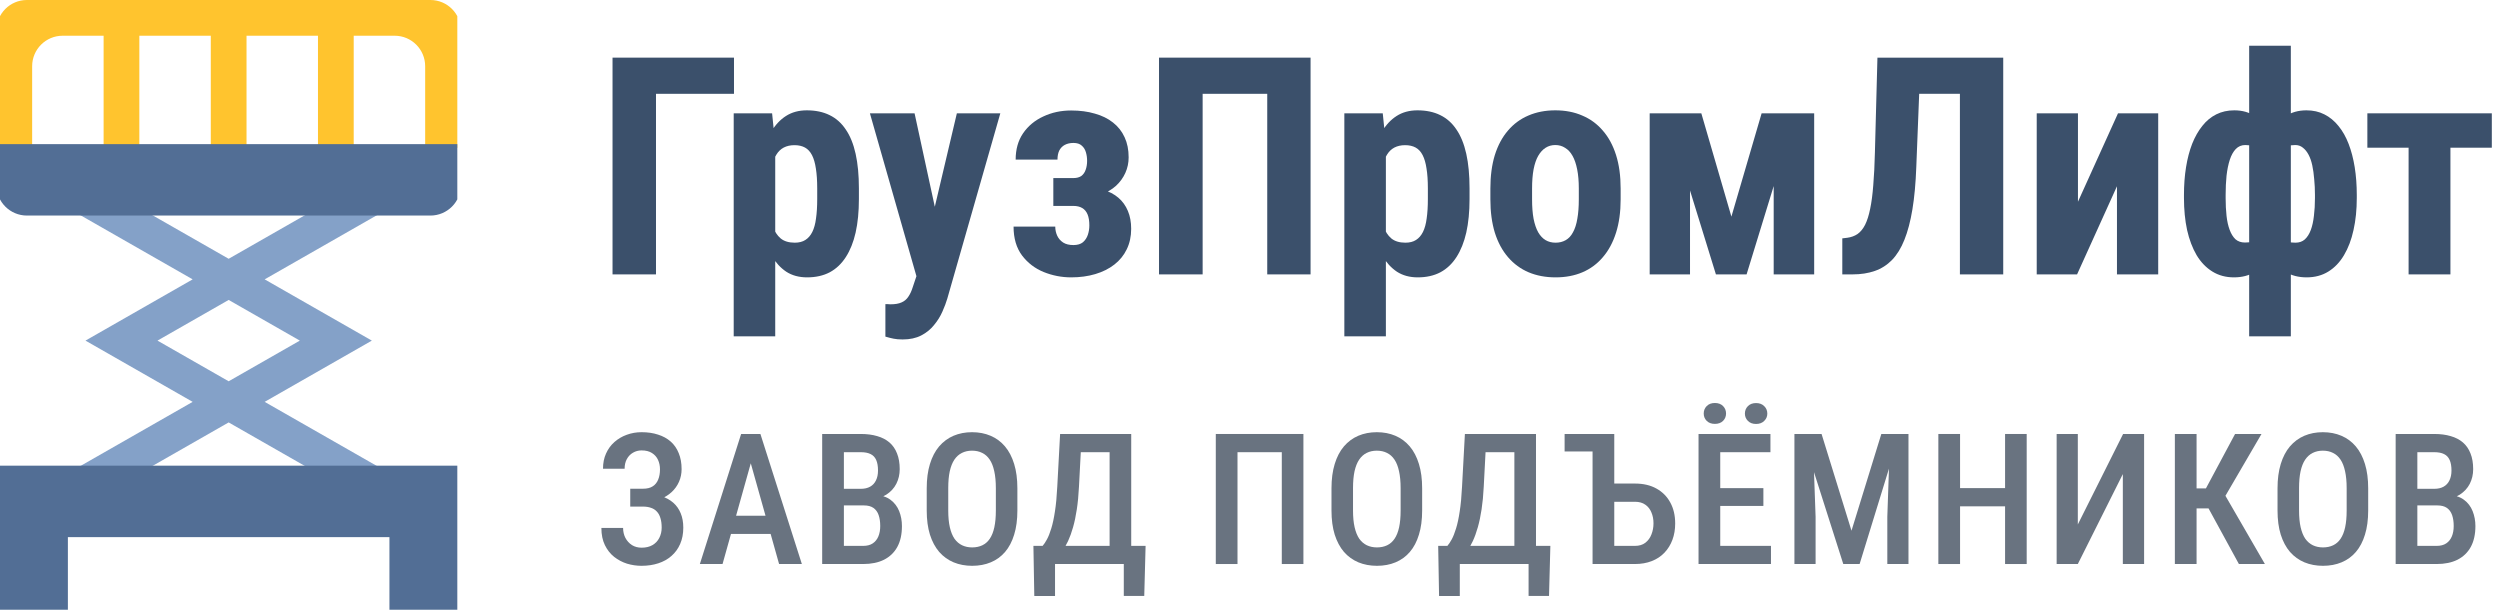<svg width="164" height="40" viewBox="0 0 164 40" fill="none" xmlns="http://www.w3.org/2000/svg">
<g clip-path="url(#clip0_691_1209)">
<path d="M48.15 3.781V6.154H43.033V18H40.182V3.781H48.15Z" fill="#3B506B"/>
<path d="M50.855 9.465V22.062H48.131V7.434H50.65L50.855 9.465ZM56.344 12.355V13.059C56.344 13.885 56.272 14.618 56.129 15.256C55.986 15.887 55.771 16.424 55.484 16.867C55.204 17.303 54.853 17.635 54.43 17.863C54.007 18.085 53.512 18.195 52.945 18.195C52.418 18.195 51.962 18.072 51.578 17.824C51.2 17.57 50.882 17.222 50.621 16.779C50.361 16.337 50.152 15.819 49.996 15.227C49.84 14.634 49.719 13.999 49.635 13.322V12.229C49.713 11.506 49.827 10.842 49.977 10.236C50.126 9.624 50.331 9.094 50.592 8.645C50.859 8.195 51.181 7.85 51.559 7.609C51.943 7.362 52.398 7.238 52.926 7.238C53.499 7.238 53.997 7.342 54.42 7.551C54.85 7.759 55.204 8.075 55.484 8.498C55.771 8.915 55.986 9.445 56.129 10.09C56.272 10.734 56.344 11.49 56.344 12.355ZM53.609 13.059V12.355C53.609 11.848 53.58 11.415 53.522 11.057C53.469 10.699 53.385 10.406 53.268 10.178C53.15 9.95 52.997 9.784 52.809 9.68C52.62 9.576 52.389 9.523 52.115 9.523C51.848 9.523 51.614 9.576 51.412 9.68C51.217 9.784 51.057 9.937 50.934 10.139C50.81 10.334 50.715 10.575 50.65 10.861C50.585 11.141 50.55 11.46 50.543 11.818V13.732C50.556 14.156 50.611 14.53 50.709 14.855C50.813 15.181 50.979 15.441 51.207 15.637C51.435 15.825 51.744 15.92 52.135 15.92C52.415 15.92 52.646 15.861 52.828 15.744C53.017 15.627 53.17 15.451 53.287 15.217C53.404 14.982 53.486 14.686 53.531 14.328C53.583 13.97 53.609 13.547 53.609 13.059Z" fill="#3B506B"/>
<path d="M60.562 16.789L62.77 7.434H65.621L62.145 19.582C62.066 19.849 61.959 20.135 61.822 20.441C61.685 20.754 61.503 21.047 61.275 21.32C61.054 21.6 60.774 21.828 60.435 22.004C60.097 22.18 59.69 22.268 59.215 22.268C58.974 22.268 58.779 22.251 58.629 22.219C58.486 22.193 58.303 22.147 58.082 22.082V19.953C58.141 19.953 58.196 19.953 58.248 19.953C58.307 19.96 58.362 19.963 58.414 19.963C58.72 19.963 58.964 19.921 59.147 19.836C59.329 19.758 59.475 19.634 59.586 19.465C59.703 19.296 59.801 19.084 59.879 18.83L60.562 16.789ZM59.996 7.434L61.637 15.012L62.008 18.098L60.162 18.273L57.066 7.434H59.996Z" fill="#3B506B"/>
<path d="M70.973 12.961H69.098V11.682H70.406C70.628 11.682 70.803 11.636 70.934 11.545C71.064 11.447 71.158 11.314 71.217 11.145C71.282 10.969 71.314 10.77 71.314 10.549C71.314 10.354 71.288 10.168 71.236 9.992C71.184 9.81 71.093 9.663 70.963 9.553C70.839 9.436 70.657 9.377 70.416 9.377C70.201 9.377 70.012 9.419 69.85 9.504C69.693 9.589 69.573 9.712 69.488 9.875C69.41 10.038 69.371 10.236 69.371 10.471H66.627C66.627 9.794 66.79 9.217 67.115 8.742C67.447 8.26 67.89 7.893 68.443 7.639C68.997 7.378 69.606 7.248 70.269 7.248C70.842 7.248 71.36 7.316 71.822 7.453C72.291 7.583 72.688 7.779 73.014 8.039C73.346 8.299 73.6 8.622 73.775 9.006C73.951 9.383 74.039 9.823 74.039 10.324C74.039 10.682 73.967 11.021 73.824 11.34C73.681 11.659 73.476 11.942 73.209 12.19C72.942 12.43 72.62 12.619 72.242 12.756C71.865 12.893 71.441 12.961 70.973 12.961ZM69.098 12.258H70.973C71.493 12.258 71.953 12.32 72.35 12.443C72.753 12.56 73.092 12.736 73.365 12.971C73.639 13.205 73.847 13.495 73.99 13.84C74.133 14.178 74.205 14.569 74.205 15.012C74.205 15.513 74.107 15.962 73.912 16.359C73.723 16.75 73.453 17.082 73.102 17.355C72.75 17.629 72.333 17.837 71.852 17.98C71.37 18.124 70.842 18.195 70.269 18.195C69.644 18.195 69.042 18.078 68.463 17.844C67.89 17.609 67.418 17.248 67.047 16.76C66.676 16.265 66.49 15.633 66.49 14.865H69.225C69.225 15.074 69.267 15.272 69.352 15.461C69.436 15.643 69.566 15.793 69.742 15.91C69.918 16.021 70.143 16.076 70.416 16.076C70.683 16.076 70.891 16.014 71.041 15.891C71.191 15.76 71.298 15.598 71.363 15.402C71.428 15.207 71.461 15.002 71.461 14.787C71.461 14.494 71.422 14.253 71.344 14.065C71.266 13.876 71.148 13.736 70.992 13.645C70.836 13.553 70.641 13.508 70.406 13.508H69.098V12.258Z" fill="#3B506B"/>
<path d="M85.973 3.781V18H83.131V6.154H78.893V18H76.031V3.781H85.973Z" fill="#3B506B"/>
<path d="M90.914 9.465V22.062H88.189V7.434H90.709L90.914 9.465ZM96.402 12.355V13.059C96.402 13.885 96.331 14.618 96.188 15.256C96.044 15.887 95.829 16.424 95.543 16.867C95.263 17.303 94.912 17.635 94.488 17.863C94.065 18.085 93.57 18.195 93.004 18.195C92.477 18.195 92.021 18.072 91.637 17.824C91.259 17.57 90.94 17.222 90.68 16.779C90.419 16.337 90.211 15.819 90.055 15.227C89.898 14.634 89.778 13.999 89.693 13.322V12.229C89.772 11.506 89.885 10.842 90.035 10.236C90.185 9.624 90.39 9.094 90.65 8.645C90.917 8.195 91.24 7.85 91.617 7.609C92.001 7.362 92.457 7.238 92.984 7.238C93.557 7.238 94.055 7.342 94.478 7.551C94.908 7.759 95.263 8.075 95.543 8.498C95.829 8.915 96.044 9.445 96.188 10.09C96.331 10.734 96.402 11.49 96.402 12.355ZM93.668 13.059V12.355C93.668 11.848 93.639 11.415 93.58 11.057C93.528 10.699 93.443 10.406 93.326 10.178C93.209 9.95 93.056 9.784 92.867 9.68C92.678 9.576 92.447 9.523 92.174 9.523C91.907 9.523 91.672 9.576 91.471 9.68C91.275 9.784 91.116 9.937 90.992 10.139C90.868 10.334 90.774 10.575 90.709 10.861C90.644 11.141 90.608 11.46 90.602 11.818V13.732C90.615 14.156 90.67 14.53 90.768 14.855C90.872 15.181 91.038 15.441 91.266 15.637C91.493 15.825 91.803 15.92 92.193 15.92C92.473 15.92 92.704 15.861 92.887 15.744C93.076 15.627 93.228 15.451 93.346 15.217C93.463 14.982 93.544 14.686 93.59 14.328C93.642 13.97 93.668 13.547 93.668 13.059Z" fill="#3B506B"/>
<path d="M97.769 13.078V12.365C97.769 11.538 97.867 10.806 98.062 10.168C98.264 9.53 98.551 8.996 98.922 8.566C99.293 8.13 99.739 7.801 100.26 7.58C100.787 7.352 101.376 7.238 102.027 7.238C102.685 7.238 103.274 7.352 103.795 7.58C104.322 7.801 104.771 8.13 105.143 8.566C105.52 8.996 105.81 9.53 106.012 10.168C106.214 10.806 106.314 11.538 106.314 12.365V13.078C106.314 13.898 106.214 14.628 106.012 15.266C105.81 15.904 105.52 16.441 105.143 16.877C104.771 17.313 104.326 17.642 103.805 17.863C103.284 18.085 102.698 18.195 102.047 18.195C101.396 18.195 100.807 18.085 100.279 17.863C99.758 17.642 99.309 17.313 98.932 16.877C98.554 16.441 98.264 15.904 98.062 15.266C97.867 14.628 97.769 13.898 97.769 13.078ZM100.504 12.365V13.078C100.504 13.566 100.536 13.99 100.602 14.348C100.673 14.706 100.774 15.002 100.904 15.236C101.041 15.471 101.204 15.643 101.393 15.754C101.581 15.865 101.799 15.92 102.047 15.92C102.294 15.92 102.516 15.865 102.711 15.754C102.906 15.643 103.066 15.471 103.189 15.236C103.32 15.002 103.414 14.706 103.473 14.348C103.538 13.99 103.57 13.566 103.57 13.078V12.365C103.57 11.89 103.535 11.473 103.463 11.115C103.391 10.751 103.29 10.454 103.16 10.227C103.03 9.992 102.867 9.816 102.672 9.699C102.483 9.576 102.268 9.514 102.027 9.514C101.786 9.514 101.572 9.576 101.383 9.699C101.201 9.816 101.041 9.992 100.904 10.227C100.774 10.454 100.673 10.751 100.602 11.115C100.536 11.473 100.504 11.89 100.504 12.365Z" fill="#3B506B"/>
<path d="M113.58 14.211L115.562 7.434H117.818L114.576 18H112.564L109.303 7.434H111.607L113.58 14.211ZM110.865 7.434V18H108.219V7.434H110.865ZM116.354 18V7.434H119.01V18H116.354Z" fill="#3B506B"/>
<path d="M129.342 3.781V6.154H123.512V3.781H129.342ZM131.412 3.781V18H128.57V3.781H131.412ZM123.16 3.781H125.992L125.709 10.949C125.67 12.017 125.585 12.945 125.455 13.732C125.325 14.52 125.149 15.188 124.928 15.734C124.713 16.275 124.443 16.714 124.117 17.053C123.792 17.385 123.414 17.626 122.984 17.775C122.555 17.925 122.07 18 121.529 18H120.855V15.637L121.178 15.598C121.432 15.565 121.656 15.484 121.852 15.354C122.047 15.217 122.213 15.015 122.35 14.748C122.486 14.475 122.597 14.126 122.682 13.703C122.773 13.273 122.841 12.753 122.887 12.141C122.939 11.529 122.975 10.816 122.994 10.002L123.16 3.781Z" fill="#3B506B"/>
<path d="M136.314 13.234L138.941 7.434H141.578V18H138.873V12.219L136.256 18H133.609V7.434H136.314V13.234Z" fill="#3B506B"/>
<path d="M154.605 12.795V12.99C154.605 13.752 154.534 14.452 154.391 15.09C154.254 15.721 154.046 16.271 153.766 16.74C153.492 17.203 153.15 17.561 152.74 17.814C152.33 18.068 151.855 18.195 151.314 18.195C150.787 18.195 150.331 18.078 149.947 17.844C149.563 17.609 149.241 17.281 148.98 16.857C148.727 16.434 148.518 15.943 148.355 15.383C148.199 14.823 148.082 14.217 148.004 13.566V12.199C148.082 11.496 148.199 10.845 148.355 10.246C148.512 9.647 148.72 9.123 148.98 8.674C149.241 8.218 149.56 7.867 149.938 7.619C150.322 7.365 150.777 7.238 151.305 7.238C151.741 7.238 152.132 7.326 152.477 7.502C152.828 7.678 153.137 7.932 153.404 8.264C153.671 8.589 153.893 8.98 154.068 9.436C154.244 9.891 154.378 10.402 154.469 10.969C154.56 11.535 154.605 12.144 154.605 12.795ZM151.861 12.99V12.785C151.861 12.427 151.845 12.085 151.812 11.76C151.786 11.428 151.744 11.125 151.686 10.852C151.627 10.578 151.546 10.344 151.441 10.148C151.337 9.953 151.214 9.8 151.07 9.689C150.927 9.572 150.761 9.514 150.572 9.514C150.201 9.514 149.895 9.608 149.654 9.797C149.413 9.979 149.231 10.243 149.107 10.588C148.99 10.926 148.922 11.33 148.902 11.799V13.967C148.922 14.377 148.987 14.725 149.098 15.012C149.215 15.298 149.394 15.523 149.635 15.685C149.876 15.842 150.191 15.92 150.582 15.92C150.829 15.92 151.035 15.848 151.197 15.705C151.36 15.555 151.49 15.35 151.588 15.09C151.686 14.823 151.754 14.514 151.793 14.162C151.839 13.804 151.861 13.413 151.861 12.99ZM143.268 12.99V12.785C143.268 12.141 143.313 11.535 143.404 10.969C143.495 10.402 143.629 9.891 143.805 9.436C143.987 8.98 144.208 8.589 144.469 8.264C144.729 7.932 145.035 7.678 145.387 7.502C145.738 7.326 146.132 7.238 146.568 7.238C147.096 7.238 147.545 7.365 147.916 7.619C148.294 7.867 148.609 8.218 148.863 8.674C149.124 9.123 149.332 9.647 149.488 10.246C149.651 10.845 149.771 11.496 149.85 12.199V13.498C149.765 14.162 149.645 14.781 149.488 15.354C149.339 15.92 149.133 16.418 148.873 16.848C148.613 17.271 148.29 17.603 147.906 17.844C147.529 18.078 147.076 18.195 146.549 18.195C146.015 18.195 145.543 18.068 145.133 17.814C144.723 17.561 144.378 17.203 144.098 16.74C143.824 16.271 143.616 15.721 143.473 15.09C143.336 14.452 143.268 13.752 143.268 12.99ZM146.002 12.785V12.99C146.002 13.413 146.021 13.804 146.061 14.162C146.1 14.514 146.168 14.82 146.266 15.08C146.363 15.341 146.49 15.546 146.646 15.695C146.809 15.838 147.018 15.91 147.271 15.91C147.669 15.91 147.988 15.829 148.229 15.666C148.469 15.503 148.645 15.275 148.756 14.982C148.873 14.683 148.935 14.322 148.941 13.898V11.799C148.935 11.33 148.87 10.926 148.746 10.588C148.629 10.243 148.45 9.979 148.209 9.797C147.968 9.608 147.662 9.514 147.291 9.514C147.044 9.514 146.835 9.602 146.666 9.777C146.503 9.947 146.373 10.181 146.275 10.48C146.178 10.78 146.106 11.128 146.061 11.525C146.021 11.916 146.002 12.336 146.002 12.785ZM147.545 22.062V3H150.279V22.062H147.545Z" fill="#3B506B"/>
<path d="M160.748 7.434V18H158.004V7.434H160.748ZM163.463 7.434V9.689H155.299V7.434H163.463Z" fill="#3B506B"/>
<path d="M42.334 32.91H41.344V32.06H42.182C42.447 32.06 42.66 32.008 42.82 31.902C42.984 31.797 43.103 31.648 43.178 31.457C43.256 31.266 43.295 31.043 43.295 30.789C43.295 30.562 43.252 30.355 43.166 30.168C43.08 29.98 42.947 29.83 42.768 29.717C42.592 29.604 42.365 29.547 42.088 29.547C41.881 29.547 41.691 29.598 41.52 29.699C41.352 29.797 41.219 29.936 41.121 30.115C41.023 30.295 40.975 30.506 40.975 30.748H39.557C39.557 30.377 39.623 30.045 39.756 29.752C39.889 29.455 40.072 29.203 40.307 28.996C40.541 28.789 40.81 28.631 41.115 28.521C41.424 28.408 41.748 28.352 42.088 28.352C42.486 28.352 42.846 28.404 43.166 28.51C43.49 28.611 43.768 28.764 43.998 28.967C44.228 29.17 44.404 29.424 44.525 29.729C44.65 30.029 44.713 30.379 44.713 30.777C44.713 31.07 44.656 31.346 44.543 31.604C44.43 31.861 44.268 32.088 44.057 32.283C43.846 32.478 43.594 32.633 43.301 32.746C43.012 32.855 42.69 32.91 42.334 32.91ZM41.344 32.4H42.334C42.725 32.4 43.072 32.449 43.377 32.547C43.685 32.645 43.947 32.787 44.162 32.975C44.377 33.162 44.541 33.395 44.654 33.672C44.768 33.945 44.824 34.26 44.824 34.615C44.824 35.014 44.756 35.369 44.619 35.682C44.486 35.99 44.297 36.252 44.051 36.467C43.809 36.682 43.52 36.844 43.184 36.953C42.852 37.062 42.484 37.117 42.082 37.117C41.762 37.117 41.445 37.07 41.133 36.977C40.824 36.879 40.543 36.73 40.289 36.531C40.035 36.328 39.832 36.07 39.68 35.758C39.527 35.445 39.451 35.07 39.451 34.633H40.875C40.875 34.871 40.926 35.09 41.027 35.289C41.133 35.484 41.275 35.641 41.455 35.758C41.639 35.871 41.85 35.928 42.088 35.928C42.369 35.928 42.607 35.871 42.803 35.758C42.998 35.645 43.147 35.488 43.248 35.289C43.353 35.086 43.406 34.859 43.406 34.609C43.406 34.371 43.379 34.164 43.324 33.988C43.273 33.812 43.195 33.67 43.09 33.56C42.988 33.447 42.861 33.365 42.709 33.315C42.557 33.26 42.379 33.232 42.176 33.232H41.344V32.4Z" fill="#697380"/>
<path d="M49.462 29.641L47.399 37H45.911L48.618 28.469H49.544L49.462 29.641ZM51.108 37L49.04 29.641L48.94 28.469H49.883L52.602 37H51.108ZM51.143 33.83V35.025H47.17V33.83H51.143Z" fill="#697380"/>
<path d="M56.677 33.156H54.937L54.931 32.066H56.472C56.71 32.066 56.913 32.02 57.081 31.926C57.249 31.832 57.376 31.695 57.462 31.516C57.552 31.336 57.597 31.119 57.597 30.865C57.597 30.584 57.558 30.355 57.48 30.18C57.402 30 57.279 29.869 57.111 29.787C56.947 29.705 56.736 29.664 56.478 29.664H55.359V37H53.935V28.469H56.478C56.876 28.469 57.232 28.516 57.544 28.609C57.861 28.699 58.128 28.838 58.347 29.025C58.566 29.213 58.732 29.453 58.845 29.746C58.962 30.035 59.021 30.379 59.021 30.777C59.021 31.125 58.947 31.445 58.798 31.738C58.65 32.027 58.429 32.266 58.136 32.453C57.847 32.637 57.488 32.746 57.058 32.781L56.677 33.156ZM56.624 37H54.468L55.124 35.81H56.624C56.878 35.81 57.087 35.756 57.251 35.647C57.415 35.537 57.538 35.385 57.62 35.19C57.702 34.994 57.743 34.766 57.743 34.504C57.743 34.23 57.708 33.992 57.638 33.789C57.568 33.586 57.454 33.43 57.298 33.32C57.142 33.211 56.935 33.156 56.677 33.156H55.242L55.253 32.066H57.087L57.415 32.482C57.825 32.49 58.16 32.592 58.417 32.787C58.675 32.978 58.864 33.227 58.986 33.531C59.107 33.836 59.167 34.162 59.167 34.51C59.167 35.053 59.066 35.51 58.863 35.881C58.66 36.248 58.368 36.527 57.989 36.719C57.614 36.906 57.16 37 56.624 37Z" fill="#697380"/>
<path d="M66.74 32.037V33.49C66.74 34.092 66.67 34.619 66.529 35.072C66.392 35.525 66.193 35.904 65.932 36.209C65.674 36.51 65.361 36.736 64.994 36.889C64.631 37.041 64.225 37.117 63.775 37.117C63.33 37.117 62.924 37.041 62.557 36.889C62.193 36.736 61.879 36.51 61.613 36.209C61.352 35.904 61.148 35.525 61.004 35.072C60.863 34.619 60.793 34.092 60.793 33.49V32.037C60.793 31.428 60.863 30.895 61.004 30.438C61.145 29.977 61.346 29.592 61.607 29.283C61.873 28.975 62.187 28.742 62.551 28.586C62.918 28.43 63.322 28.352 63.764 28.352C64.213 28.352 64.619 28.43 64.982 28.586C65.35 28.742 65.664 28.975 65.926 29.283C66.187 29.592 66.389 29.977 66.529 30.438C66.67 30.895 66.74 31.428 66.74 32.037ZM65.328 33.49V32.025C65.328 31.592 65.293 31.221 65.223 30.912C65.156 30.6 65.057 30.346 64.924 30.15C64.791 29.951 64.627 29.805 64.432 29.711C64.24 29.613 64.017 29.564 63.764 29.564C63.517 29.564 63.297 29.613 63.102 29.711C62.91 29.805 62.746 29.951 62.609 30.15C62.477 30.346 62.375 30.6 62.305 30.912C62.238 31.221 62.205 31.592 62.205 32.025V33.49C62.205 33.916 62.24 34.283 62.31 34.592C62.381 34.897 62.482 35.147 62.615 35.342C62.752 35.533 62.918 35.676 63.113 35.77C63.309 35.863 63.529 35.91 63.775 35.91C64.025 35.91 64.248 35.863 64.443 35.77C64.639 35.676 64.801 35.533 64.93 35.342C65.062 35.147 65.162 34.897 65.228 34.592C65.295 34.283 65.328 33.916 65.328 33.49Z" fill="#697380"/>
<path d="M74.049 35.81V37H68.876V35.81H74.049ZM69.21 35.81V39.098H67.85L67.792 35.81H69.21ZM75.151 35.81L75.063 39.092H73.721V35.81H75.151ZM73.106 28.469V29.664H69.825V28.469H73.106ZM74.208 28.469V37H72.79V28.469H74.208ZM69.543 28.469H70.962L70.78 31.938C70.752 32.484 70.706 32.977 70.639 33.414C70.573 33.852 70.491 34.242 70.393 34.586C70.296 34.93 70.186 35.232 70.065 35.494C69.944 35.752 69.813 35.977 69.672 36.168C69.536 36.359 69.391 36.523 69.239 36.66C69.09 36.797 68.942 36.91 68.793 37H68.079V35.81H68.395C68.485 35.709 68.579 35.568 68.676 35.389C68.778 35.205 68.874 34.965 68.963 34.668C69.057 34.367 69.137 33.994 69.204 33.549C69.274 33.103 69.325 32.566 69.356 31.938L69.543 28.469Z" fill="#697380"/>
<path d="M85.504 28.469V37H84.086V29.664H81.18V37H79.756V28.469H85.504Z" fill="#697380"/>
<path d="M93.293 32.037V33.49C93.293 34.092 93.223 34.619 93.082 35.072C92.946 35.525 92.747 35.904 92.485 36.209C92.227 36.51 91.915 36.736 91.547 36.889C91.184 37.041 90.778 37.117 90.329 37.117C89.883 37.117 89.477 37.041 89.11 36.889C88.747 36.736 88.432 36.51 88.166 36.209C87.905 35.904 87.702 35.525 87.557 35.072C87.416 34.619 87.346 34.092 87.346 33.49V32.037C87.346 31.428 87.416 30.895 87.557 30.438C87.698 29.977 87.899 29.592 88.161 29.283C88.426 28.975 88.741 28.742 89.104 28.586C89.471 28.43 89.876 28.352 90.317 28.352C90.766 28.352 91.172 28.43 91.536 28.586C91.903 28.742 92.217 28.975 92.479 29.283C92.741 29.592 92.942 29.977 93.082 30.438C93.223 30.895 93.293 31.428 93.293 32.037ZM91.881 33.49V32.025C91.881 31.592 91.846 31.221 91.776 30.912C91.71 30.6 91.61 30.346 91.477 30.15C91.344 29.951 91.18 29.805 90.985 29.711C90.793 29.613 90.571 29.564 90.317 29.564C90.071 29.564 89.85 29.613 89.655 29.711C89.463 29.805 89.299 29.951 89.163 30.15C89.03 30.346 88.928 30.6 88.858 30.912C88.791 31.221 88.758 31.592 88.758 32.025V33.49C88.758 33.916 88.793 34.283 88.864 34.592C88.934 34.897 89.036 35.147 89.168 35.342C89.305 35.533 89.471 35.676 89.666 35.77C89.862 35.863 90.082 35.91 90.329 35.91C90.579 35.91 90.801 35.863 90.997 35.77C91.192 35.676 91.354 35.533 91.483 35.342C91.616 35.147 91.715 34.897 91.782 34.592C91.848 34.283 91.881 33.916 91.881 33.49Z" fill="#697380"/>
<path d="M100.603 35.81V37H95.429V35.81H100.603ZM95.763 35.81V39.098H94.403L94.345 35.81H95.763ZM101.704 35.81L101.616 39.092H100.275V35.81H101.704ZM99.659 28.469V29.664H96.378V28.469H99.659ZM100.761 28.469V37H99.343V28.469H100.761ZM96.097 28.469H97.515L97.333 31.938C97.306 32.484 97.259 32.977 97.192 33.414C97.126 33.852 97.044 34.242 96.946 34.586C96.849 34.93 96.739 35.232 96.618 35.494C96.497 35.752 96.366 35.977 96.226 36.168C96.089 36.359 95.945 36.523 95.792 36.66C95.644 36.797 95.495 36.91 95.347 37H94.632V35.81H94.948C95.038 35.709 95.132 35.568 95.23 35.389C95.331 35.205 95.427 34.965 95.517 34.668C95.611 34.367 95.691 33.994 95.757 33.549C95.827 33.103 95.878 32.566 95.909 31.938L96.097 28.469Z" fill="#697380"/>
<path d="M102.638 29.617V28.469H104.935V29.617H102.638ZM105.486 31.721H107.25C107.801 31.721 108.271 31.83 108.662 32.049C109.056 32.268 109.359 32.572 109.57 32.963C109.785 33.353 109.892 33.812 109.892 34.34C109.892 34.73 109.832 35.088 109.711 35.412C109.59 35.736 109.416 36.018 109.189 36.256C108.963 36.494 108.685 36.678 108.357 36.807C108.029 36.935 107.66 37 107.25 37H104.472V28.469H105.896V35.81H107.25C107.527 35.81 107.756 35.742 107.935 35.605C108.115 35.465 108.248 35.283 108.334 35.06C108.424 34.834 108.469 34.59 108.469 34.328C108.469 34.066 108.424 33.83 108.334 33.619C108.248 33.404 108.115 33.234 107.935 33.109C107.756 32.98 107.527 32.916 107.25 32.916H105.486V31.721Z" fill="#697380"/>
<path d="M116.176 35.81V37H112.473V35.81H116.176ZM112.848 28.469V37H111.424V28.469H112.848ZM115.678 32.02V33.191H112.473V32.02H115.678ZM116.141 28.469V29.664H112.473V28.469H116.141ZM111.764 27.127C111.764 26.932 111.83 26.768 111.963 26.635C112.096 26.502 112.274 26.436 112.496 26.436C112.719 26.436 112.897 26.502 113.03 26.635C113.162 26.768 113.229 26.932 113.229 27.127C113.229 27.318 113.162 27.48 113.03 27.613C112.897 27.742 112.719 27.807 112.496 27.807C112.274 27.807 112.096 27.742 111.963 27.613C111.83 27.48 111.764 27.318 111.764 27.127ZM114.465 27.133C114.465 26.938 114.532 26.773 114.664 26.641C114.797 26.508 114.975 26.441 115.198 26.441C115.42 26.441 115.598 26.508 115.731 26.641C115.868 26.773 115.936 26.938 115.936 27.133C115.936 27.32 115.868 27.48 115.731 27.613C115.598 27.746 115.42 27.812 115.198 27.812C114.975 27.812 114.797 27.746 114.664 27.613C114.532 27.48 114.465 27.32 114.465 27.133Z" fill="#697380"/>
<path d="M118.2 28.469H119.495L121.458 34.815L123.415 28.469H124.616L121.991 37H120.919L118.2 28.469ZM117.714 28.469H118.909L119.103 33.9V37H117.714V28.469ZM123.995 28.469H125.196V37H123.808V33.9L123.995 28.469Z" fill="#697380"/>
<path d="M131.838 32.02V33.215H128.246V32.02H131.838ZM128.58 28.469V37H127.156V28.469H128.58ZM132.951 28.469V37H131.533V28.469H132.951Z" fill="#697380"/>
<path d="M136.305 34.404L139.276 28.469H140.653V37H139.258V31.1L136.305 37H134.916V28.469H136.305V34.404Z" fill="#697380"/>
<path d="M144.095 28.469V37H142.671V28.469H144.095ZM148.354 28.469L145.507 33.35H143.685L143.479 32.037H144.71L146.62 28.469H148.354ZM146.872 37L144.751 33.115L145.665 31.967L148.577 37H146.872Z" fill="#697380"/>
<path d="M155.353 32.037V33.49C155.353 34.092 155.283 34.619 155.142 35.072C155.005 35.525 154.806 35.904 154.545 36.209C154.287 36.51 153.974 36.736 153.607 36.889C153.244 37.041 152.838 37.117 152.388 37.117C151.943 37.117 151.537 37.041 151.17 36.889C150.806 36.736 150.492 36.51 150.226 36.209C149.964 35.904 149.761 35.525 149.617 35.072C149.476 34.619 149.406 34.092 149.406 33.49V32.037C149.406 31.428 149.476 30.895 149.617 30.438C149.757 29.977 149.959 29.592 150.22 29.283C150.486 28.975 150.8 28.742 151.164 28.586C151.531 28.43 151.935 28.352 152.377 28.352C152.826 28.352 153.232 28.43 153.595 28.586C153.963 28.742 154.277 28.975 154.539 29.283C154.8 29.592 155.002 29.977 155.142 30.438C155.283 30.895 155.353 31.428 155.353 32.037ZM153.941 33.49V32.025C153.941 31.592 153.906 31.221 153.836 30.912C153.769 30.6 153.67 30.346 153.537 30.15C153.404 29.951 153.24 29.805 153.045 29.711C152.853 29.613 152.63 29.564 152.377 29.564C152.13 29.564 151.91 29.613 151.714 29.711C151.523 29.805 151.359 29.951 151.222 30.15C151.089 30.346 150.988 30.6 150.918 30.912C150.851 31.221 150.818 31.592 150.818 32.025V33.49C150.818 33.916 150.853 34.283 150.923 34.592C150.994 34.897 151.095 35.147 151.228 35.342C151.365 35.533 151.531 35.676 151.726 35.77C151.921 35.863 152.142 35.91 152.388 35.91C152.638 35.91 152.861 35.863 153.056 35.77C153.252 35.676 153.414 35.533 153.543 35.342C153.675 35.147 153.775 34.897 153.841 34.592C153.908 34.283 153.941 33.916 153.941 33.49Z" fill="#697380"/>
<path d="M159.897 33.156H158.156L158.151 32.066H159.692C159.93 32.066 160.133 32.02 160.301 31.926C160.469 31.832 160.596 31.695 160.682 31.516C160.772 31.336 160.817 31.119 160.817 30.865C160.817 30.584 160.778 30.355 160.699 30.18C160.621 30 160.498 29.869 160.33 29.787C160.166 29.705 159.955 29.664 159.698 29.664H158.578V37H157.155V28.469H159.698C160.096 28.469 160.451 28.516 160.764 28.609C161.08 28.699 161.348 28.838 161.567 29.025C161.785 29.213 161.951 29.453 162.065 29.746C162.182 30.035 162.24 30.379 162.24 30.777C162.24 31.125 162.166 31.445 162.018 31.738C161.869 32.027 161.649 32.266 161.356 32.453C161.067 32.637 160.707 32.746 160.278 32.781L159.897 33.156ZM159.844 37H157.688L158.344 35.81H159.844C160.098 35.81 160.307 35.756 160.471 35.647C160.635 35.537 160.758 35.385 160.84 35.19C160.922 34.994 160.963 34.766 160.963 34.504C160.963 34.23 160.928 33.992 160.858 33.789C160.787 33.586 160.674 33.43 160.518 33.32C160.362 33.211 160.155 33.156 159.897 33.156H158.461L158.473 32.066H160.307L160.635 32.482C161.045 32.49 161.379 32.592 161.637 32.787C161.895 32.978 162.084 33.227 162.205 33.531C162.326 33.836 162.387 34.162 162.387 34.51C162.387 35.053 162.285 35.51 162.082 35.881C161.879 36.248 161.588 36.527 161.209 36.719C160.834 36.906 160.379 37 159.844 37Z" fill="#697380"/>
<g clip-path="url(#clip1_691_1209)">
<path d="M6.797 1.172H9.141V10.625H6.797V1.172Z" fill="#FFC42E"/>
<path d="M20.859 1.172H23.203V10.625H20.859V1.172Z" fill="#FFC42E"/>
<path d="M15 1.172H13.828V10.625H16.172V1.172H15Z" fill="#FFC42E"/>
<path d="M15 0H1.766C0.661 0 -0.234 0.895 -0.234 2V9.453L2.109 11.797V4.344C2.109 3.239 3.005 2.344 4.109 2.344H25.891C26.995 2.344 27.891 3.239 27.891 4.344V11.797L30.234 9.453V2C30.234 0.895 29.339 0 28.234 0H15Z" fill="#FFC42E"/>
<path d="M24.393 22.344L17.362 18.326L24.956 13.986L23.794 11.951L15 16.976L6.206 11.951L5.044 13.986L12.638 18.326L5.607 22.344L12.638 26.362L5.044 30.701L6.206 32.736L15 27.711L23.794 32.736L24.956 30.701L17.362 26.362L24.393 22.344ZM10.331 22.344L15 19.676L19.669 22.344L15 25.012L10.331 22.344Z" fill="#84A1C8"/>
<path d="M-0.234 30.547V40H4.453V35.234H25.547V40H30.234V30.547H15H-0.234ZM15 9.453H-0.234V12.141C-0.234 13.245 0.661 14.141 1.766 14.141H28.234C29.339 14.141 30.234 13.245 30.234 12.141V9.453H15Z" fill="#526E95"/>
</g>
</g>
<defs>
<clipPath id="clip0_691_1209">
<rect width="164" height="40" fill="white"/>
</clipPath>
<clipPath id="clip1_691_1209">
<rect width="30" height="40" fill="white"/>
</clipPath>
</defs>
</svg>
